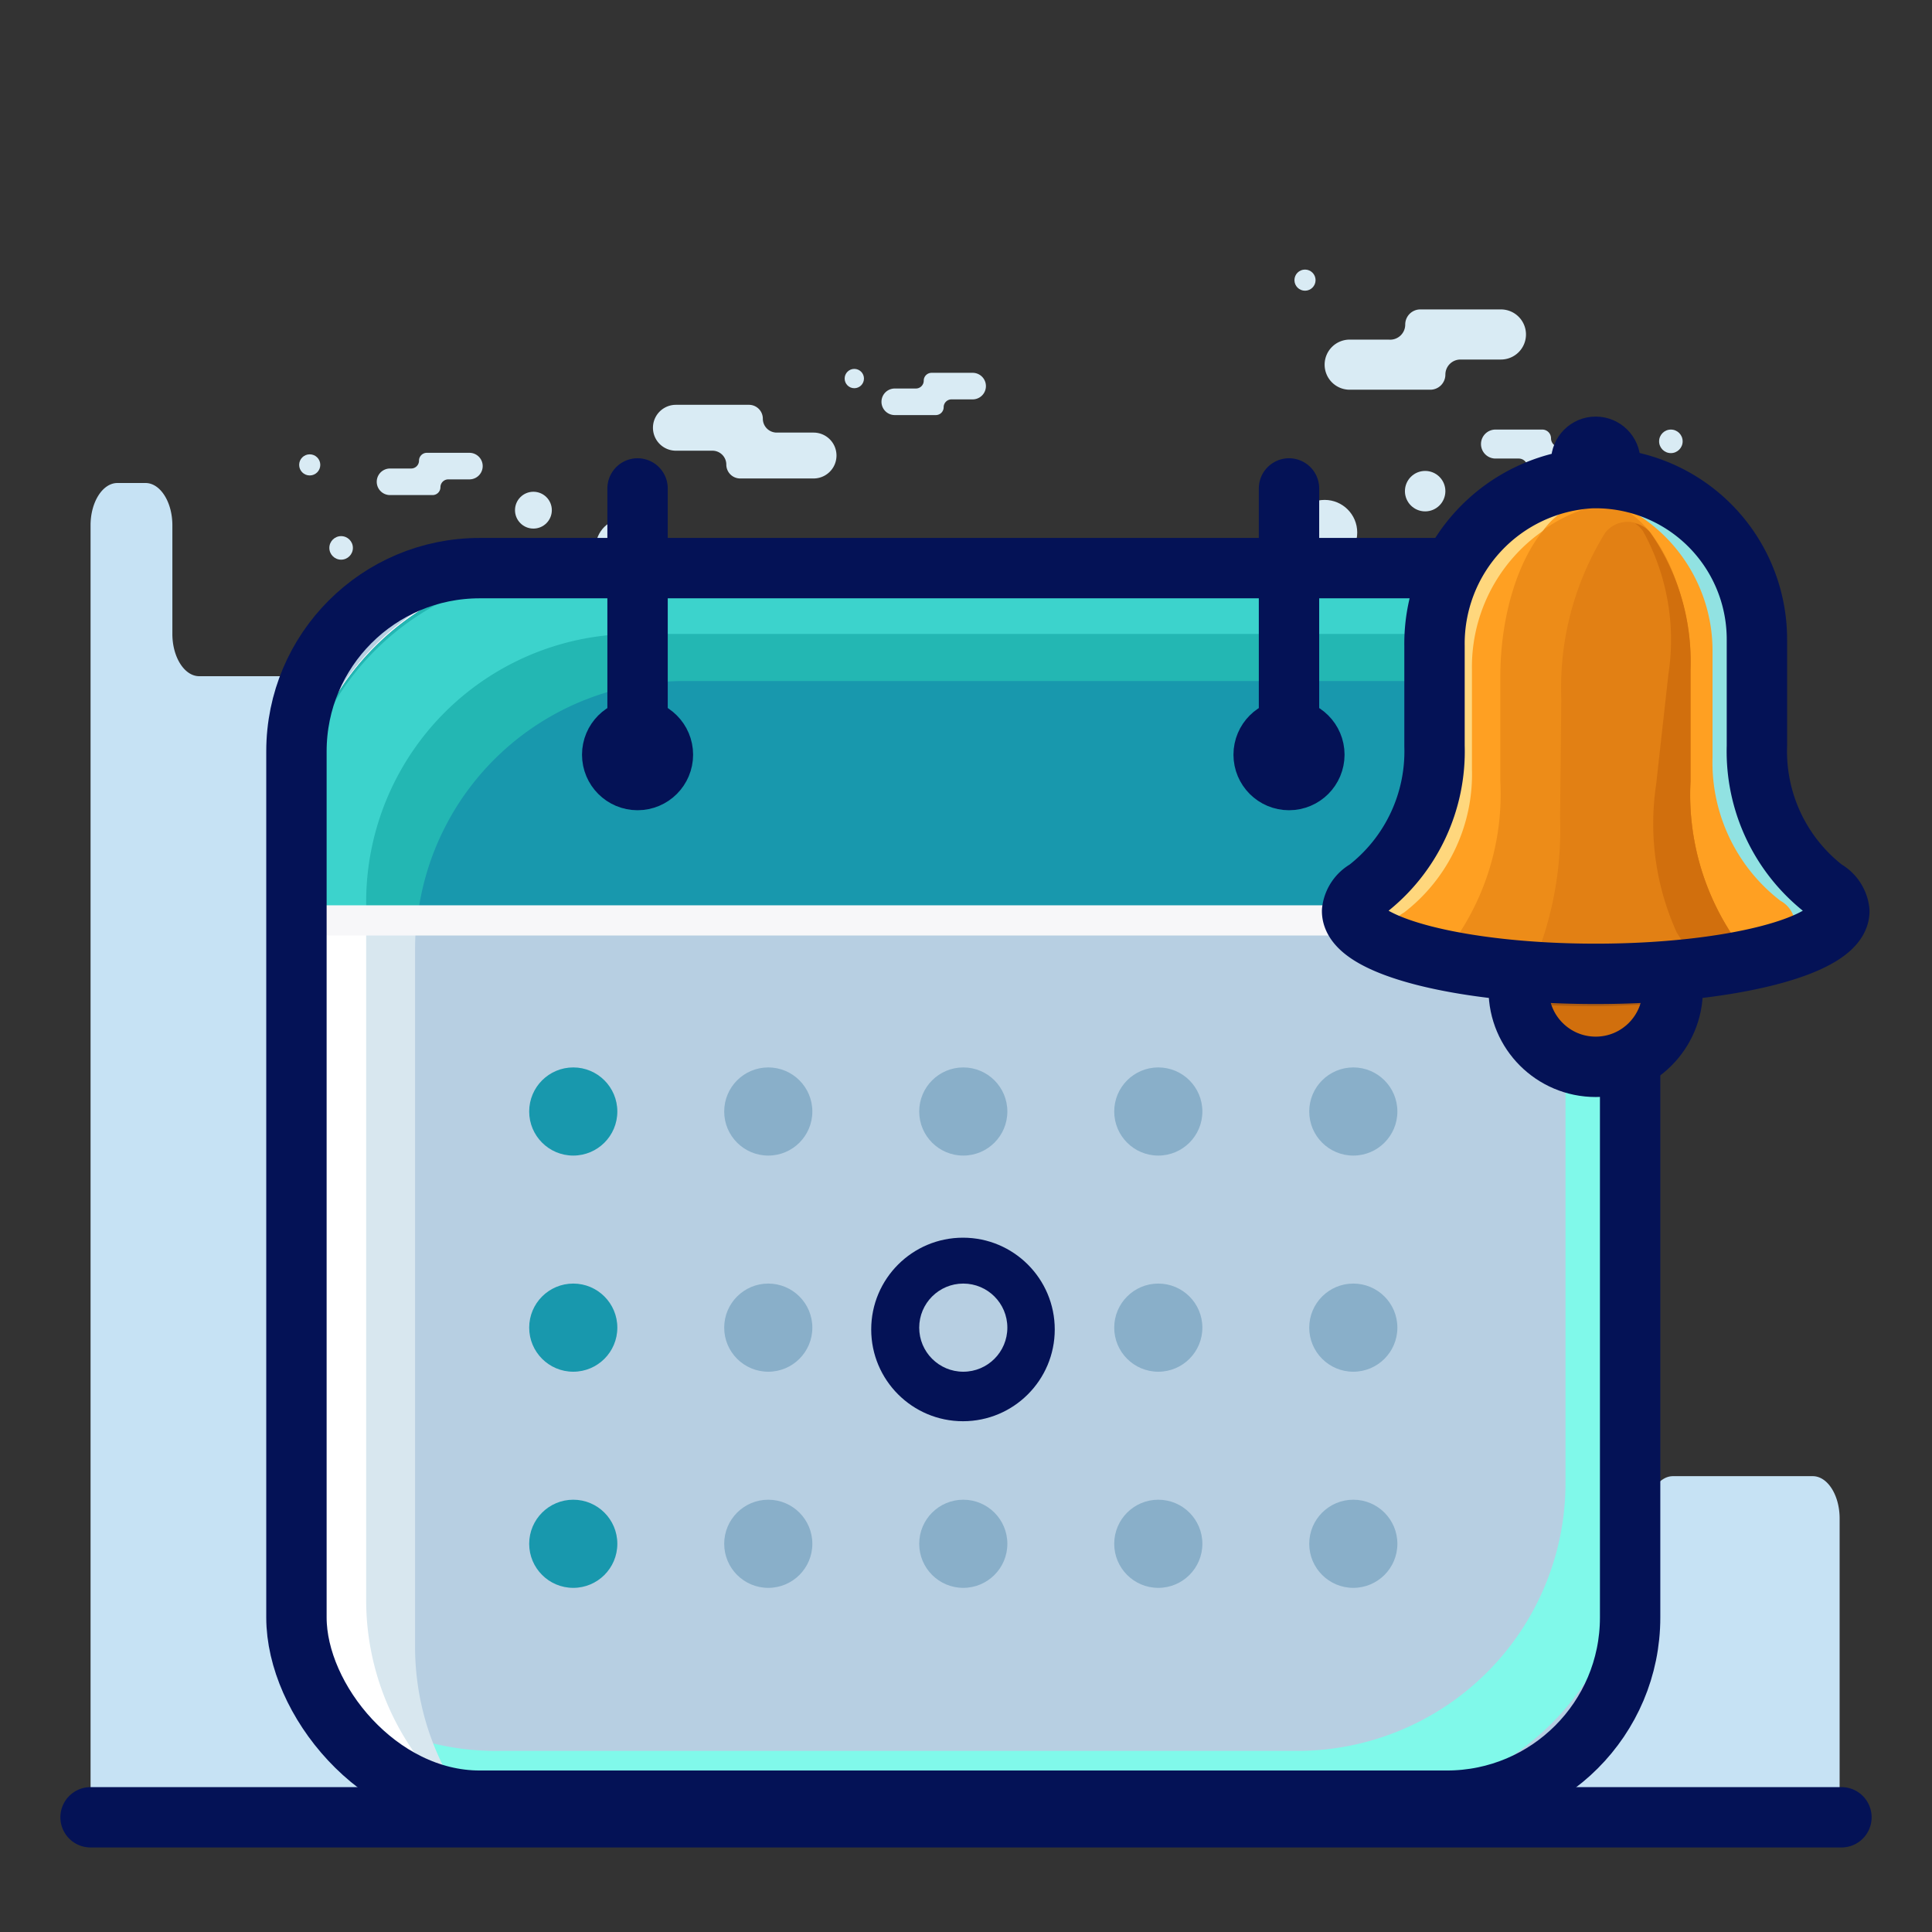 <svg id="Layer_1" data-name="Layer 1" xmlns="http://www.w3.org/2000/svg" viewBox="0 0 64 64"><rect x="0" y="0" width="64" height="64" fill="#333333" stroke="none"/><defs><style>.cls-1{fill:#d9ebf4;}.cls-2{fill:#c6e2f4;}.cls-11,.cls-3{fill:none;stroke-linecap:round;stroke-linejoin:round;}.cls-3{stroke:#041256;stroke-width:2px;}.cls-4{fill:#b7cfe2;}.cls-5{fill:#80f9ea;}.cls-6{fill:#d8e7ef;}.cls-7{fill:#fff;}.cls-8{fill:#1898ad;}.cls-9{fill:#23b7b3;}.cls-10{fill:#3cd3cc;}.cls-11{stroke:#f7f7f9;}.cls-12{fill:#89afc9;}.cls-13{fill:#041256;}.cls-14{fill:#d16f0d;}.cls-15{fill:#ad5c12;}.cls-16{fill:#ffa022;}.cls-17{fill:#91e2e2;}.cls-18{fill:#ffd77d;}.cls-19{fill:#ed8c18;}.cls-20{fill:#e28014;}</style></defs><title>calendar, reminder, date, appointment</title><path class="cls-1" d="M24.52,15.85h2.43a.76.76,0,0,0,0-1.52H25.73a.46.46,0,0,1-.46-.46.46.46,0,0,0-.46-.46H22.39a.76.76,0,1,0,0,1.52h1.21a.46.46,0,0,1,.46.46A.46.46,0,0,0,24.52,15.85Z"/><path class="cls-1" d="M15.55,15H14.14a.26.26,0,0,0-.26.26.26.26,0,0,1-.26.26h-.7a.44.44,0,1,0,0,.88h1.41a.26.26,0,0,0,.26-.26.26.26,0,0,1,.26-.26h.7a.44.44,0,0,0,0-.88Z"/><path class="cls-1" d="M32.26,12.35H30.86a.26.26,0,0,0-.26.26.26.26,0,0,1-.26.26h-.7a.44.44,0,0,0,0,.88H31a.26.26,0,0,0,.26-.26.26.26,0,0,1,.26-.26h.7a.44.44,0,1,0,0-.88Z"/><circle class="cls-1" cx="17.67" cy="21.95" r="0.63"/><circle class="cls-1" cx="17.67" cy="16.9" r="0.61"/><circle class="cls-1" cx="20.71" cy="18.15" r="0.98"/><circle class="cls-1" cx="28.3" cy="12.54" r="0.32"/><circle class="cls-1" cx="11.3" cy="18.15" r="0.39"/><circle class="cls-1" cx="14.23" cy="19.36" r="1.02"/><circle class="cls-1" cx="10.26" cy="15.4" r="0.35"/><path class="cls-1" d="M46.55,10.75h0a.5.5,0,0,1,.5-.5h2.67a.83.83,0,0,1,.83.83h0a.83.83,0,0,1-.83.83H48.38a.5.5,0,0,0-.5.5h0a.5.5,0,0,1-.5.5H44.71a.83.83,0,0,1-.83-.83h0a.83.83,0,0,1,.83-.83H46A.5.5,0,0,0,46.55,10.75Z"/><path class="cls-1" d="M51.38,14.52h0a.29.29,0,0,0-.29-.29H49.54a.48.48,0,0,0-.48.48h0a.48.48,0,0,0,.48.48h.77a.29.29,0,0,1,.29.29h0a.29.29,0,0,0,.29.29h1.55a.48.48,0,0,0,.48-.48h0a.48.48,0,0,0-.48-.48h-.77A.29.29,0,0,1,51.38,14.52Z"/><circle class="cls-1" cx="48.09" cy="22.43" r="0.7"/><circle class="cls-1" cx="47.21" cy="16.27" r="0.67"/><circle class="cls-1" cx="43.88" cy="17.64" r="1.08"/><circle class="cls-1" cx="43.23" cy="9.28" r="0.35"/><circle class="cls-1" cx="54.21" cy="17.64" r="0.43"/><circle class="cls-1" cx="51" cy="18.98" r="1.12"/><circle class="cls-1" cx="55.35" cy="14.62" r="0.39"/><path class="cls-2" d="M3,60.2V17.4c0-.77.4-1.4.89-1.4h.93c.49,0,.89.63.89,1.4V21c0,.77.4,1.4.89,1.4h3c.49,0,.89.63.89,1.4V40c0,.77.4,1.4.89,1.4h1.85c.49,0,.89.63.89,1.4V53.1c0,.77.4,1.4.89,1.4h.9c.49,0,.89-.63.89-1.4V51.31c0-.77.4-1.4.89-1.4h.81c.49,0,.89-.63.89-1.4v-2.4c0-.77.4-1.4.89-1.4H25.1c.49,0,.89-.63.89-1.4V41.88c0-.77.4-1.4.89-1.4h15.4a.77.77,0,0,1,.63.41l4.14,6.49a.78.78,0,0,0,.63.41h1.24c.49,0,.89.63.89,1.4v4.72c0,.77.4,1.4.89,1.4h.51c.49,0,.89-.63.89-1.4V53.1c0-.77.4-1.4.89-1.4h.65c.49,0,.89-.63.89-1.4s.4-1.4.89-1.4h4.63c.49,0,.89.63.89,1.4V60.2Z"/><line class="cls-3" x1="3" y1="60.2" x2="61" y2="60.2"/><rect class="cls-4" x="9.82" y="18.82" width="44.18" height="40.83" rx="6.07" ry="6.07"/><path class="cls-5" d="M49.34,19.89a8.85,8.85,0,0,1,2.52,6.19V49.15A8.88,8.88,0,0,1,43,58H16.57A8.84,8.84,0,0,1,12.34,57a8.85,8.85,0,0,0,6.36,2.69H45.12A8.88,8.88,0,0,0,54,50.77V27.71A8.88,8.88,0,0,0,49.34,19.89Z"/><path class="cls-6" d="M13.75,54.51V31.44a8.88,8.88,0,0,1,8.88-8.88H49.05a8.83,8.83,0,0,1,3.87.9,8.88,8.88,0,0,0-7.8-4.63H18.7a8.88,8.88,0,0,0-8.88,8.88V50.77a8.87,8.87,0,0,0,5,8A8.84,8.84,0,0,1,13.75,54.51Z"/><path class="cls-7" d="M12.13,53V29.93A8.88,8.88,0,0,1,21,21H47.43a8.82,8.82,0,0,1,4.9,1.49,8.86,8.86,0,0,0-7.22-3.71H18.7a8.88,8.88,0,0,0-8.88,8.88V50.77a8.85,8.85,0,0,0,4,7.42A8.79,8.79,0,0,1,12.13,53Z"/><path class="cls-8" d="M45.12,18.82H18.7a8.88,8.88,0,0,0-8.88,8.88v2.78H54V27.71A8.88,8.88,0,0,0,45.12,18.82Z"/><path class="cls-5" d="M53.92,26.59c0-.1,0-.21,0-.31q-.07-.42-.17-.82c0-.09,0-.18-.07-.26a8.79,8.79,0,0,0-.36-1L53.19,24q-.18-.4-.41-.78L52.62,23q-.24-.37-.51-.72L52,22.11a9,9,0,0,0-.71-.77l-.19-.18q-.3-.28-.63-.53l-.23-.17a8.92,8.92,0,0,0-.9-.57h0a8.85,8.85,0,0,1,2.52,6.19v4.4H54V27.71A8.91,8.91,0,0,0,53.92,26.59Z"/><path class="cls-9" d="M22.63,22.56H49.05a8.83,8.83,0,0,1,3.87.9,8.86,8.86,0,0,0-.57-.89l-.17-.22q-.26-.34-.54-.65l-.16-.17a9,9,0,0,0-.78-.71l-.14-.11q-.35-.27-.72-.51L49.59,20a8.83,8.83,0,0,0-.79-.41l-.16-.08a8.82,8.82,0,0,0-1-.36l-.27-.07q-.4-.11-.82-.17l-.31,0a8.93,8.93,0,0,0-1.11-.08H18.7a8.88,8.88,0,0,0-8.88,8.88v2.78h4A8.88,8.88,0,0,1,22.63,22.56Z"/><path class="cls-10" d="M12.13,29.93A8.88,8.88,0,0,1,21,21H47.43a8.82,8.82,0,0,1,4.9,1.49l0,0c-.11-.16-.24-.3-.37-.45s-.19-.23-.29-.34h0c-.13-.15-.28-.28-.43-.42l-.37-.34c-.15-.12-.3-.24-.45-.35l-.45-.31L49.47,20l-.52-.27-.47-.21-.61-.22-.41-.13-.09,0c-.22-.06-.45-.1-.68-.14l-.24,0-.21,0a8.93,8.93,0,0,0-1.11-.08H18.7a8.88,8.88,0,0,0-8.88,8.88v2.78h2.31Z"/><line class="cls-11" x1="9.82" y1="30.49" x2="54" y2="30.49"/><rect class="cls-3" x="9.82" y="18.82" width="44.18" height="40.83" rx="6.07" ry="6.07"/><circle class="cls-8" cx="18.99" cy="36.82" r="1.46"/><circle class="cls-12" cx="25.45" cy="36.82" r="1.46"/><circle class="cls-13" cx="31.9" cy="44.04" r="3.04"/><circle class="cls-12" cx="31.91" cy="36.82" r="1.46"/><circle class="cls-12" cx="38.37" cy="36.82" r="1.46"/><circle class="cls-12" cx="44.83" cy="36.82" r="1.46"/><circle class="cls-8" cx="18.99" cy="43.98" r="1.46"/><circle class="cls-12" cx="25.45" cy="43.98" r="1.46"/><circle class="cls-4" cx="31.91" cy="43.98" r="1.46"/><circle class="cls-12" cx="38.37" cy="43.98" r="1.46"/><circle class="cls-12" cx="44.83" cy="43.98" r="1.46"/><circle class="cls-8" cx="18.99" cy="51.14" r="1.46"/><circle class="cls-12" cx="25.45" cy="51.14" r="1.46"/><circle class="cls-12" cx="31.91" cy="51.14" r="1.46"/><circle class="cls-12" cx="38.37" cy="51.14" r="1.46"/><circle class="cls-12" cx="44.83" cy="51.14" r="1.46"/><line class="cls-3" x1="21.12" y1="16.18" x2="21.12" y2="24.66"/><circle class="cls-3" cx="21.12" cy="25" r="0.84"/><line class="cls-3" x1="42.7" y1="16.18" x2="42.7" y2="24.66"/><circle class="cls-3" cx="42.7" cy="25" r="0.84"/><circle class="cls-13" cx="52.86" cy="15.28" r="1.48"/><circle class="cls-14" cx="52.86" cy="32.79" r="2.55"/><path class="cls-15" d="M50.36,33.25a2.55,2.55,0,1,1,5,0c-.81,0-1.63.08-2.5.08S51.17,33.3,50.36,33.25Z"/><circle class="cls-3" cx="52.86" cy="32.79" r="2.55"/><path class="cls-16" d="M47.52,24.71V21.4a5.49,5.49,0,0,1,5.18-5.56,5.34,5.34,0,0,1,5.5,5.34v3.54a5.78,5.78,0,0,0,2.25,4.75.93.93,0,0,1,.48.71c0,1.15-3.61,2.08-8.07,2.08s-8.07-.93-8.07-2.08a.93.93,0,0,1,.48-.71A5.78,5.78,0,0,0,47.52,24.71Z"/><path class="cls-17" d="M59.46,30.55a.93.93,0,0,0-.48-.71,5.78,5.78,0,0,1-2.25-4.75V21.56a5.34,5.34,0,0,0-5.5-5.34l-.37,0a5.06,5.06,0,0,1,1.85-.42,5.34,5.34,0,0,1,5.5,5.34v3.54a5.78,5.78,0,0,0,2.25,4.75.93.93,0,0,1,.48.71c0,.67-1.23,1.26-3.13,1.64C58.83,31.46,59.46,31,59.46,30.55Z"/><path class="cls-18" d="M45.27,29.46a5.78,5.78,0,0,0,2.25-4.75V21.4a5.49,5.49,0,0,1,5.18-5.56,5.32,5.32,0,0,1,3.57,1.23,5.32,5.32,0,0,0-2.33-.46,5.49,5.49,0,0,0-5.18,5.56v3.31a5.78,5.78,0,0,1-2.25,4.75.93.93,0,0,0-.48.71.67.67,0,0,0,.15.4c-.88-.33-1.4-.74-1.4-1.17A.93.93,0,0,1,45.27,29.46Z"/><path class="cls-19" d="M48.14,31.85a1,1,0,0,1-.05-.24,1.18,1.18,0,0,1,.28-.74,8.44,8.44,0,0,0,1.33-5V22.43c0-3.06,1.33-5.73,3.06-5.82S56,19,56,22.19v3.7a8.44,8.44,0,0,0,1.33,5,1.18,1.18,0,0,1,.28.74,1,1,0,0,1-.05.24,28.37,28.37,0,0,1-9.45,0Z"/><path class="cls-16" d="M52.76,16.6a1.83,1.83,0,0,1,.55.06,5.13,5.13,0,0,0-2.16.88A2.31,2.31,0,0,1,52.76,16.6Z"/><path class="cls-20" d="M51.72,23.16a9.73,9.73,0,0,1,1.46-5.52.94.94,0,0,1,1.47,0A7.45,7.45,0,0,1,56,22.19v3.7a8.44,8.44,0,0,0,1.33,5,1.18,1.18,0,0,1,.28.74,1,1,0,0,1-.05.24,26.34,26.34,0,0,1-4.72.4c-.75,0-1.47,0-2.16-.08a11.51,11.51,0,0,0,1-5.1Z"/><path class="cls-14" d="M55.81,31.28a4,4,0,0,1-.27-.4A8.72,8.72,0,0,1,54.86,26l.41-3.68a7.45,7.45,0,0,0-.84-4.72.89.89,0,0,0-.27-.26.88.88,0,0,1,.5.29A7.45,7.45,0,0,1,56,22.19v3.7a8.44,8.44,0,0,0,1.33,5,1.18,1.18,0,0,1,.28.74,1,1,0,0,1-.05.24c-.46.09-1,.16-1.5.22a.34.34,0,0,0,0,0A1.19,1.19,0,0,0,55.81,31.28Z"/><path class="cls-3" d="M47.52,24.71V21.4a5.49,5.49,0,0,1,5.18-5.56,5.34,5.34,0,0,1,5.5,5.34v3.54a5.78,5.78,0,0,0,2.25,4.75.93.93,0,0,1,.48.71c0,1.15-3.61,2.08-8.07,2.08s-8.07-.93-8.07-2.08a.93.93,0,0,1,.48-.71A5.78,5.78,0,0,0,47.52,24.71Z"/></svg>